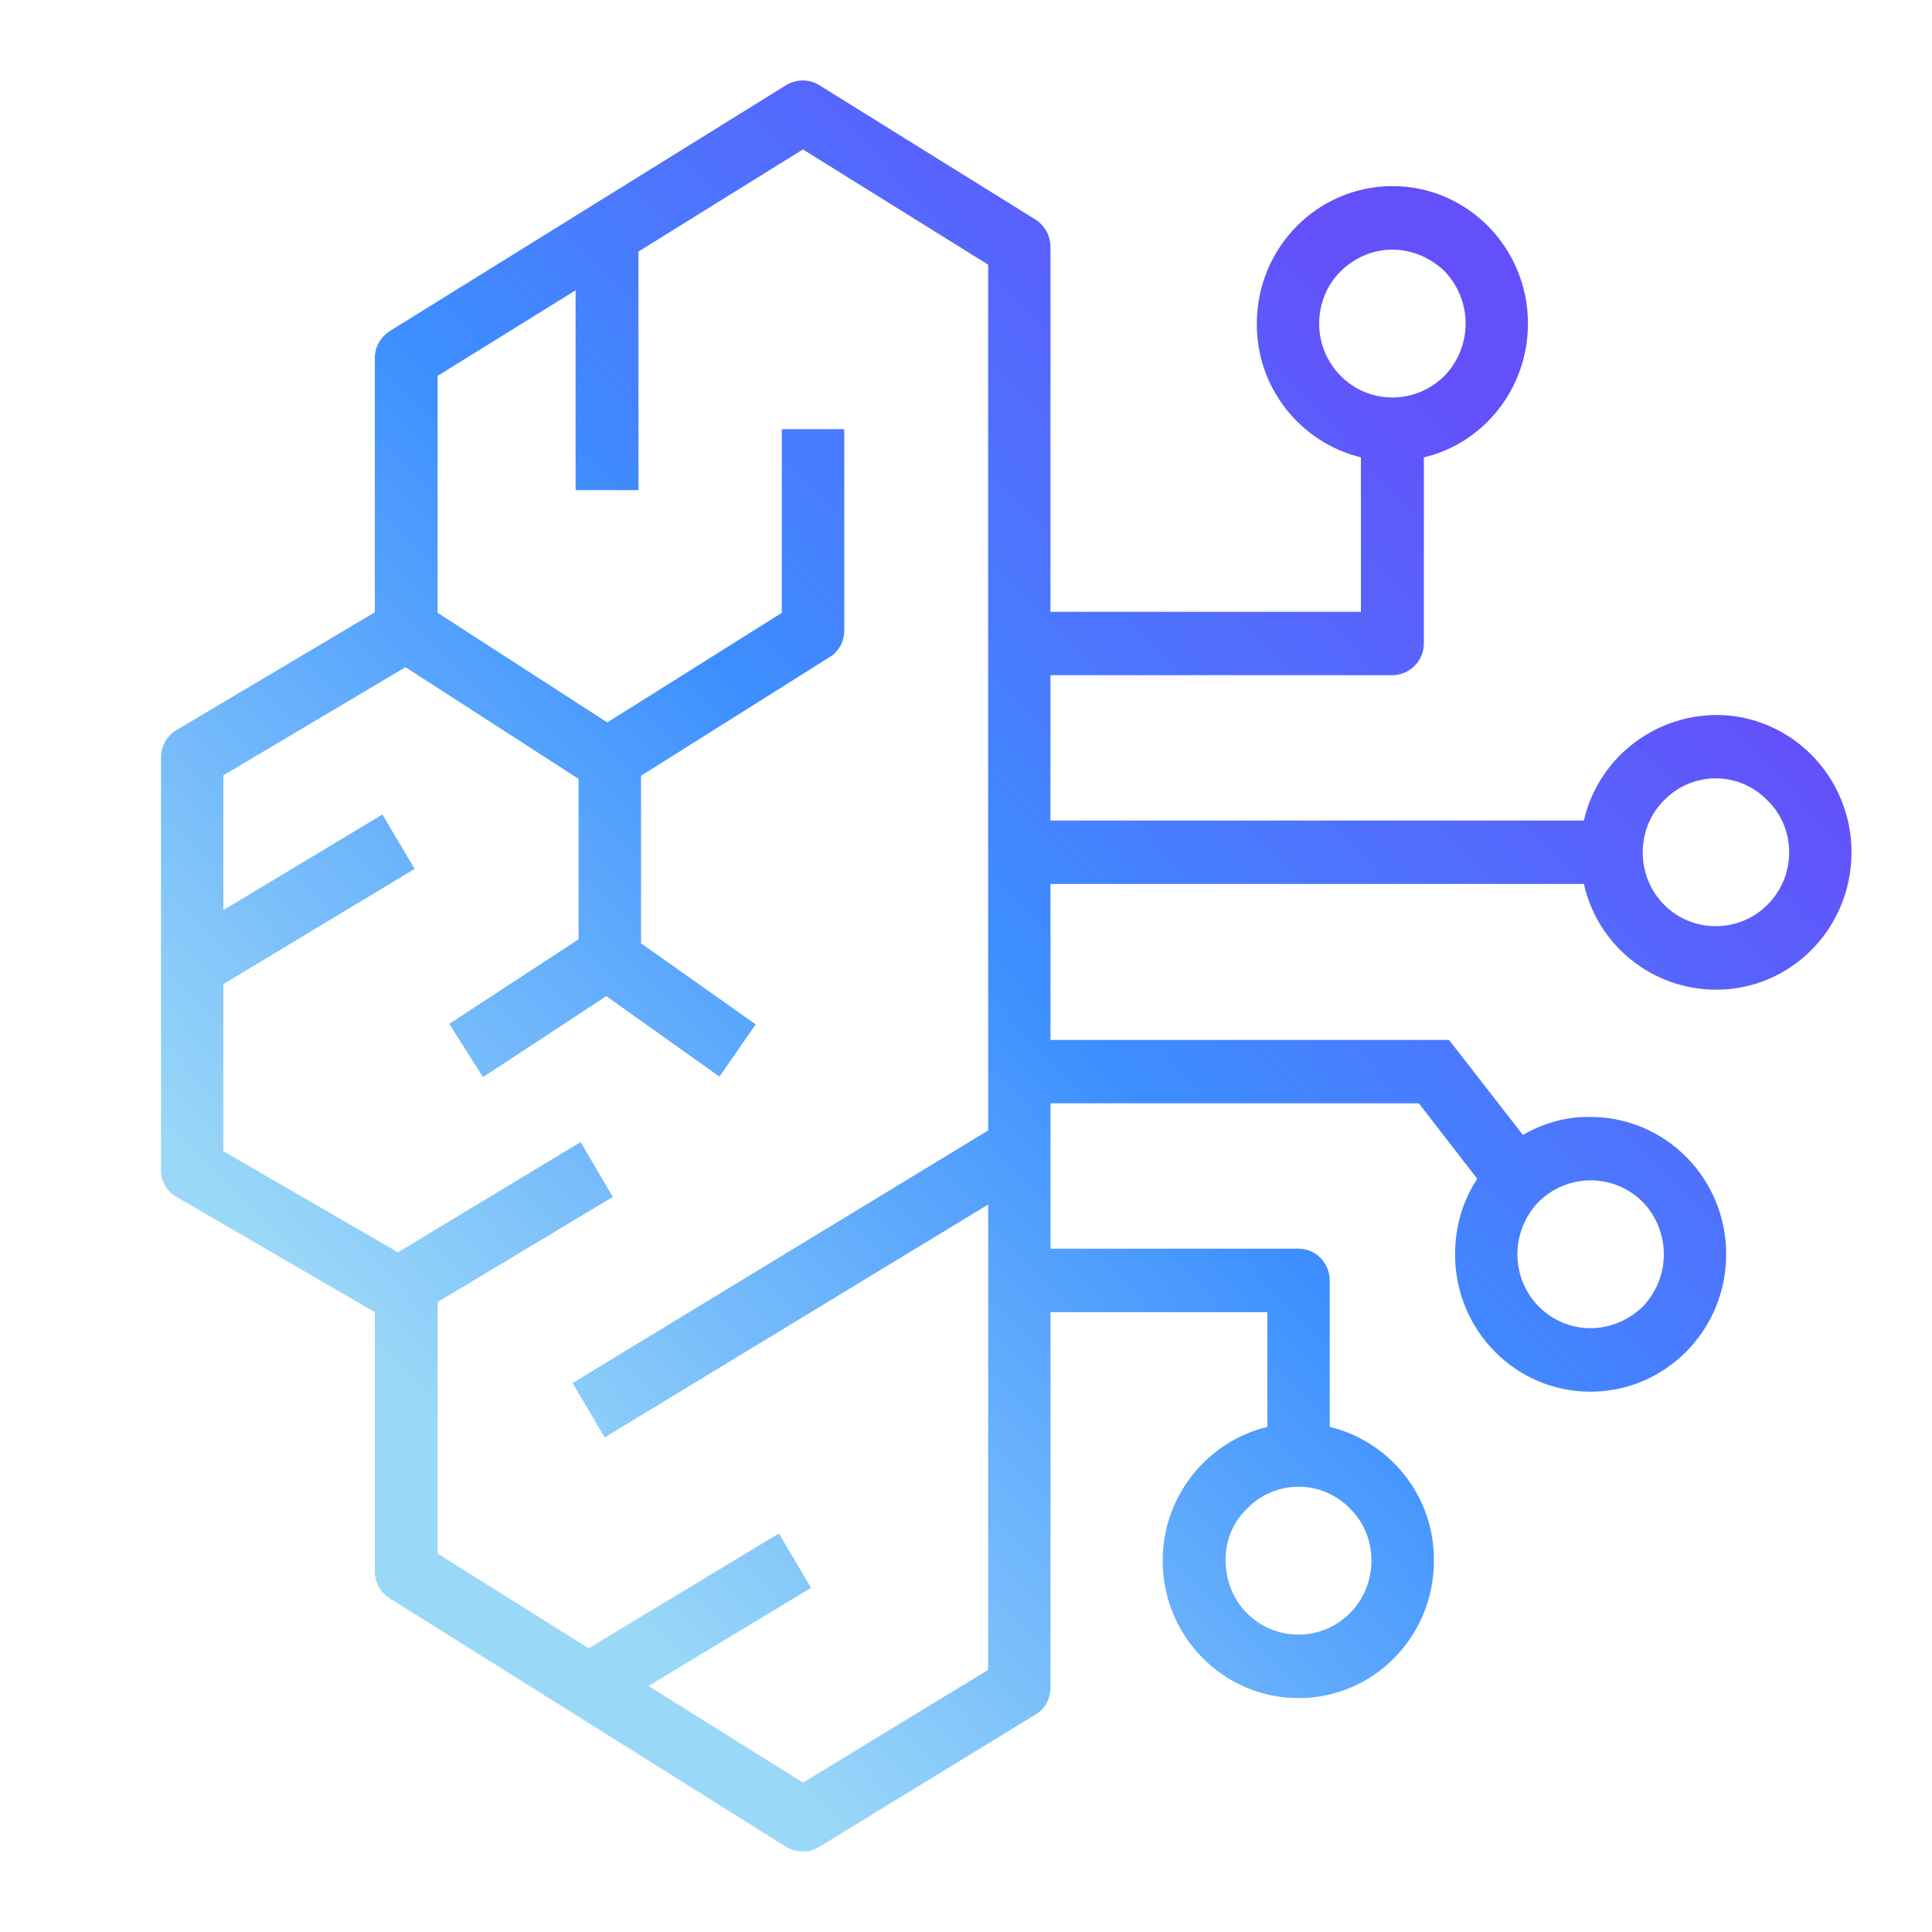 <?xml version="1.0" encoding="UTF-8"?>
<svg xmlns="http://www.w3.org/2000/svg" xmlns:xlink="http://www.w3.org/1999/xlink" width="15px" height="15px" viewBox="0 0 15 15" version="1.1">
<defs>
<linearGradient id="linear0" gradientUnits="userSpaceOnUse" x1="0.8" y1="0.2" x2="0.2" y2="0.8" gradientTransform="matrix(13.125,0,0,13.68,1.25,0.66)">
<stop offset="0" style="stop-color:rgb(38.824%,31.373%,98.431%);stop-opacity:1;"/>
<stop offset="0.5" style="stop-color:rgb(23.922%,56.078%,100%);stop-opacity:1;"/>
<stop offset="1" style="stop-color:rgb(60.392%,84.706%,97.255%);stop-opacity:1;"/>
</linearGradient>
</defs>
<g id="surface1">
<path style=" stroke:none;fill-rule:nonzero;fill:url(#linear0);" d="M 8.156 9.695 L 10.082 9.695 C 10.215 9.695 10.324 9.805 10.324 9.941 L 10.324 11.078 C 10.801 11.195 11.137 11.625 11.133 12.117 C 11.133 12.707 10.664 13.184 10.082 13.184 C 9.5 13.184 9.027 12.707 9.027 12.117 C 9.027 11.613 9.375 11.191 9.84 11.078 L 9.84 10.188 L 8.156 10.188 L 8.156 13.102 C 8.156 13.188 8.113 13.27 8.039 13.312 L 6.359 14.34 C 6.281 14.387 6.184 14.387 6.105 14.34 L 3.027 12.41 C 2.953 12.363 2.91 12.285 2.91 12.199 L 2.91 10.188 L 1.371 9.293 C 1.301 9.254 1.254 9.18 1.25 9.098 L 1.25 5.879 C 1.25 5.793 1.297 5.711 1.371 5.668 L 2.91 4.754 L 2.91 2.781 C 2.91 2.699 2.949 2.625 3.016 2.578 L 3.027 2.57 L 6.105 0.66 C 6.184 0.613 6.281 0.613 6.359 0.66 L 8.043 1.707 C 8.113 1.754 8.156 1.832 8.156 1.918 L 8.156 4.75 L 10.566 4.75 L 10.566 3.551 C 10.09 3.434 9.754 3.004 9.758 2.512 C 9.758 1.922 10.23 1.445 10.812 1.445 C 11.391 1.445 11.863 1.922 11.863 2.512 C 11.863 3.016 11.52 3.441 11.055 3.551 L 11.055 4.996 C 11.055 5.062 11.027 5.125 10.984 5.168 C 10.938 5.215 10.875 5.242 10.812 5.242 L 8.156 5.242 L 8.156 6.371 L 12.297 6.371 C 12.406 5.895 12.832 5.555 13.324 5.551 C 13.902 5.551 14.375 6.027 14.375 6.617 C 14.375 7.207 13.906 7.684 13.324 7.684 C 12.832 7.684 12.406 7.344 12.297 6.863 L 8.156 6.863 L 8.156 8.074 L 11.25 8.074 L 11.824 8.812 C 11.984 8.719 12.164 8.668 12.348 8.672 C 12.93 8.672 13.402 9.148 13.402 9.738 C 13.402 10.328 12.93 10.805 12.348 10.805 C 11.766 10.805 11.297 10.328 11.297 9.738 C 11.297 9.52 11.359 9.32 11.469 9.152 L 11.016 8.566 L 8.156 8.566 Z M 6.234 1.16 L 4.957 1.953 L 4.957 3.805 L 4.469 3.805 L 4.469 2.254 L 3.398 2.918 L 3.398 4.758 L 4.715 5.609 L 6.07 4.758 L 6.07 3.332 L 6.555 3.332 L 6.555 4.895 C 6.555 4.98 6.512 5.059 6.441 5.102 L 4.977 6.023 L 4.977 7.324 L 5.867 7.953 L 5.586 8.359 L 4.707 7.734 L 3.75 8.363 L 3.488 7.949 L 4.492 7.293 L 4.492 6.047 L 3.148 5.18 L 1.734 6.02 L 1.734 7.066 L 2.969 6.324 L 3.219 6.746 L 1.734 7.641 L 1.734 8.938 L 3.09 9.723 L 4.508 8.867 L 4.758 9.293 L 3.398 10.109 L 3.398 12.062 L 4.57 12.797 L 6.047 11.906 L 6.297 12.328 L 5.035 13.09 L 6.234 13.84 L 7.672 12.965 L 7.672 9.352 L 4.695 11.16 L 4.445 10.738 L 7.672 8.777 L 7.672 2.055 Z M 10.082 11.543 C 9.93 11.543 9.785 11.605 9.68 11.715 C 9.57 11.82 9.512 11.969 9.516 12.117 C 9.516 12.438 9.766 12.691 10.082 12.691 C 10.395 12.691 10.648 12.434 10.648 12.117 C 10.648 11.965 10.59 11.82 10.484 11.715 C 10.379 11.605 10.234 11.543 10.082 11.543 Z M 12.352 9.164 C 12.199 9.164 12.055 9.223 11.945 9.332 C 11.84 9.441 11.781 9.586 11.781 9.738 C 11.781 10.055 12.035 10.312 12.348 10.312 C 12.5 10.312 12.645 10.25 12.754 10.145 C 12.859 10.035 12.918 9.891 12.918 9.738 C 12.918 9.586 12.859 9.441 12.754 9.332 C 12.645 9.223 12.5 9.164 12.348 9.164 Z M 13.32 6.043 C 13.172 6.043 13.023 6.105 12.918 6.215 C 12.812 6.32 12.754 6.469 12.754 6.617 C 12.754 6.938 13.008 7.191 13.32 7.191 C 13.637 7.191 13.891 6.934 13.891 6.617 C 13.891 6.465 13.832 6.32 13.723 6.215 C 13.617 6.105 13.473 6.043 13.32 6.043 Z M 10.809 1.938 C 10.66 1.938 10.516 2 10.406 2.109 C 10.301 2.215 10.242 2.359 10.242 2.512 C 10.242 2.828 10.496 3.086 10.809 3.086 C 10.961 3.086 11.105 3.027 11.215 2.918 C 11.32 2.809 11.379 2.664 11.379 2.512 C 11.379 2.359 11.32 2.215 11.215 2.105 C 11.105 2 10.961 1.938 10.809 1.938 Z M 10.809 1.938 "/>
</g>
</svg>

